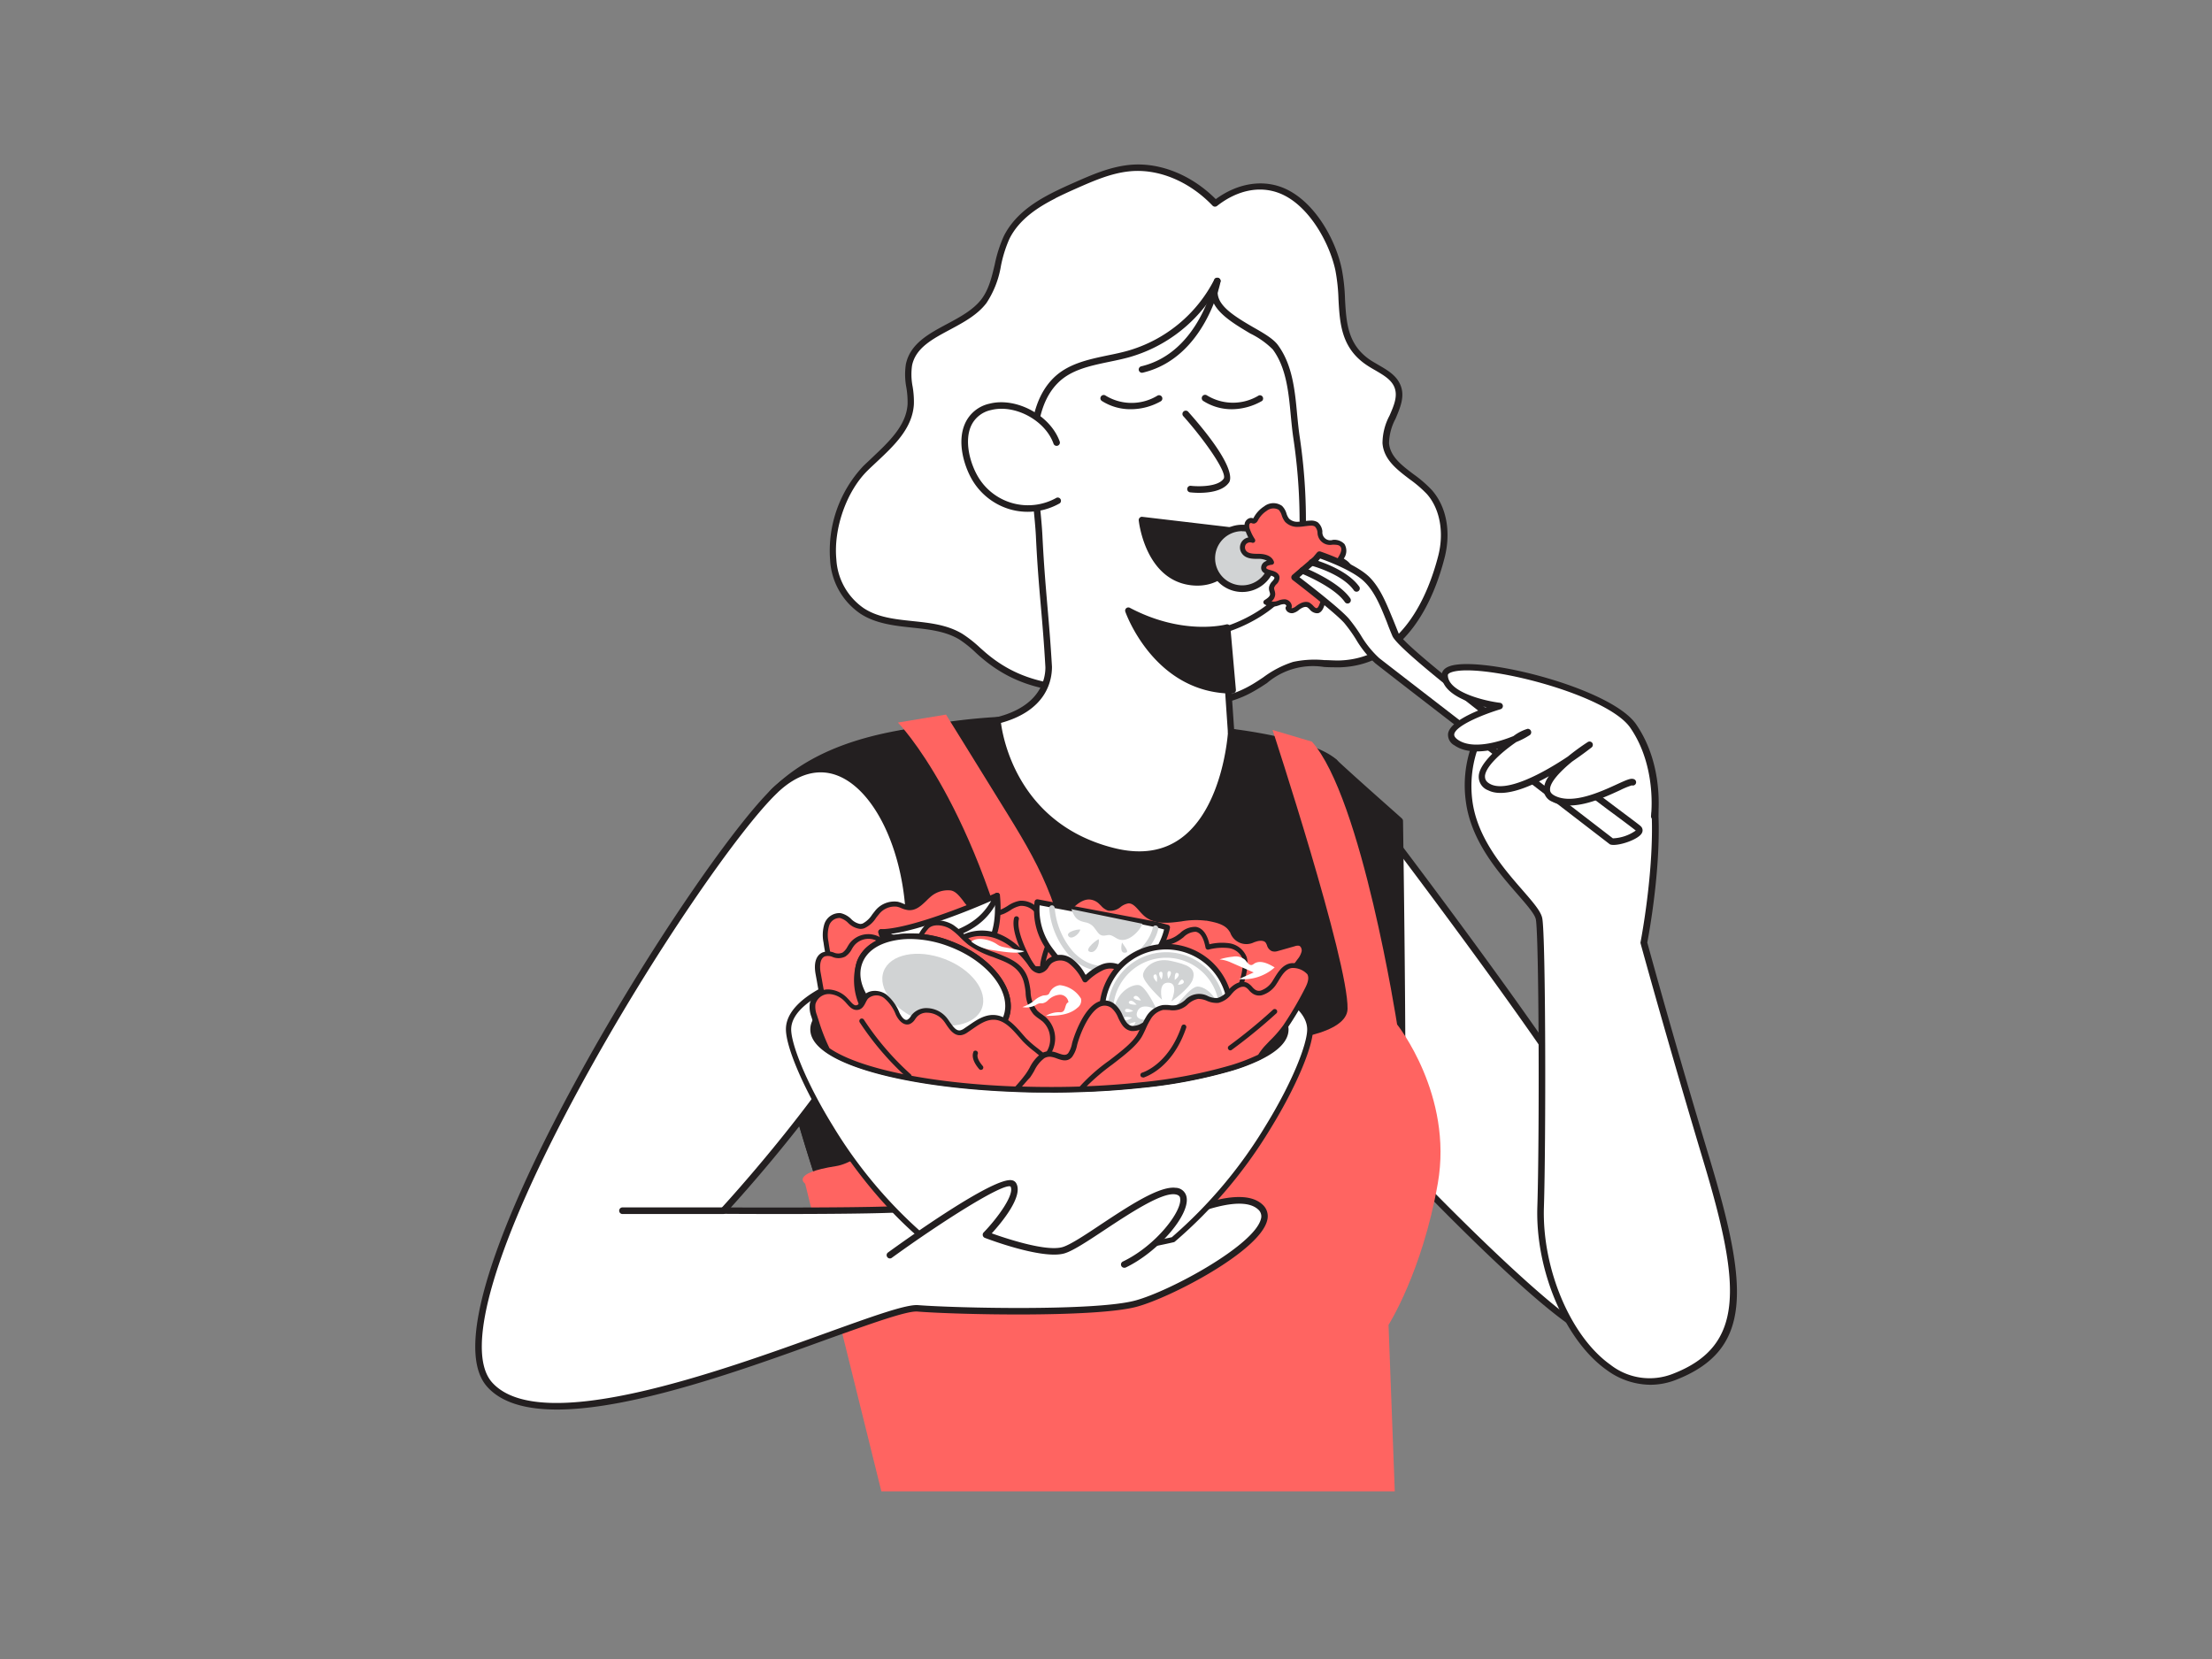 <svg xmlns="http://www.w3.org/2000/svg" viewBox="0 0 400 300"><rect x="0" y="0" width="400" height="300" fill="#808080" stroke="none"/><g id="_429_eating_salad_flatline" data-name="#429_eating_salad_flatline"><path d="M241.27,137.84s40.06,51.81,48.78,68.33,5,31.44,0,35.19-45.92-40.88-45.92-40.88S234.07,147.23,241.27,137.84Z" fill="#fff"/><path d="M289.3,242.23c-2,0-7.4-2.65-24.49-19.48-10.75-10.58-21-21.76-21.11-21.87a.54.54,0,0,1-.15-.29c-.41-2.19-10-53.62-2.75-63.11a.6.6,0,0,1,.47-.23h0a.58.58,0,0,1,.47.23c.4.52,40.19,52,48.84,68.41,5,9.47,5.59,17.57,5.2,22.71-.44,6-2.5,11.08-5.37,13.24A1.68,1.68,0,0,1,289.3,242.23Zm-44.61-42c16.84,18.36,41.88,43,45,40.69,4.62-3.48,8.52-18-.17-34.45-8.07-15.28-43.55-61.51-48.22-67.58C235.39,149.25,244.09,197,244.69,200.2Z" fill="#231f20"/><path d="M271.18,127.71a21,21,0,0,0-5.52,17.16c1.39,10.62,12,18.1,12.65,21.3s.66,40.26.28,52.1c-.51,16,10.7,35.95,24.22,30.69s12.67-16.33,5.91-38.85-11.45-39.67-11.45-39.67,5.17-26.22-.8-35S271.18,127.71,271.18,127.71Z" fill="#fff"/><path d="M298.39,250.41a13.48,13.48,0,0,1-7.85-2.67c-7.52-5.32-12.91-18-12.54-29.48.4-12.59.3-49-.27-52-.18-.95-1.62-2.6-3.28-4.51-3.57-4.09-8.45-9.69-9.38-16.83a21.36,21.36,0,0,1,5.7-17.66.58.58,0,0,1,.37-.17c.8,0,19.73-1,25.82,8,5.88,8.69,1.36,33.06.92,35.35.45,1.65,5,18.29,11.41,39.52,6.9,23,7.63,34.17-6.27,39.58A12.68,12.68,0,0,1,298.39,250.41ZM271.44,128.29a20.6,20.6,0,0,0-5.19,16.5c.88,6.78,5.63,12.23,9.09,16.2,1.92,2.21,3.31,3.81,3.55,5.06.64,3.34.67,40.53.3,52.24-.36,11.13,4.82,23.37,12,28.48a11.5,11.5,0,0,0,11.37,1.64c13-5.06,12.24-15.86,5.56-38.13s-11.41-39.51-11.45-39.68a.5.5,0,0,1,0-.27c.05-.26,5.05-26.08-.71-34.6C290.6,127.79,273.59,128.2,271.44,128.29Z" fill="#231f20"/><path d="M190.6,35.33c-3.57,1.82-6.87,4.09-8.6,7.61-1.81,3.67-1.62,8.24-4.1,11.5C174.21,59.29,165.57,60,164.34,66c-.48,2.33.46,4.72.32,7.1-.29,4.84-4.72,8.19-8.18,11.59-6.2,6.07-9.16,20.21-.63,25.81,5.18,3.41,12.51,1.46,17.84,4.64a30.8,30.8,0,0,1,4.14,3.35c7.51,6.42,15.06,6.18,24.27,6.64,8.92.45,15.9,4.4,24.75-.89,2.35-1.4,4.5-3.25,7.14-3.95s5.54-.14,8.32-.23c10.58-.35,16-10.15,18.34-19.37,1-4,.57-8.65-2.2-11.73s-7.55-4.78-7.86-8.82c-.27-3.55,3.41-6.9,2.14-10.22-.84-2.16-3.34-3-5.26-4.33-6.14-4.12-4.1-10.65-5.41-16.77-1.12-5.23-4.79-11.67-9.73-14-4.32-2.08-9-.77-12.59,2-4-4.13-9.64-7-15.59-6.38-3.41.36-6.6,1.77-9.74,3.15C193.15,34.11,191.86,34.69,190.6,35.33Z" fill="#fff"/><path d="M217.07,127.53a45.05,45.05,0,0,1-7.79-.9,59.8,59.8,0,0,0-7.21-.94l-2.33-.1c-8.2-.36-15.27-.68-22.29-6.68-.35-.29-.68-.59-1-.89a20.52,20.52,0,0,0-3-2.4c-2.5-1.49-5.43-1.8-8.53-2.13s-6.57-.7-9.34-2.52a12.57,12.57,0,0,1-5.47-9.69,22.38,22.38,0,0,1,6-17c.52-.51,1.07-1,1.62-1.54,3-2.84,6.16-5.77,6.39-9.66a16,16,0,0,0-.22-3,12.38,12.38,0,0,1-.09-4.21c.76-3.71,4.16-5.53,7.44-7.28,2.33-1.25,4.74-2.54,6.23-4.49,1.34-1.77,1.86-4,2.4-6.27a24.13,24.13,0,0,1,1.64-5.13c2-4,5.76-6.3,8.86-7.88h0c1.29-.65,2.61-1.25,3.84-1.79,3.14-1.39,6.38-2.82,9.92-3.2,5.43-.58,11.26,1.73,15.71,6.18,4.09-3,8.84-3.68,12.79-1.78,5.32,2.56,8.94,9.29,10,14.45a33.86,33.86,0,0,1,.58,5.43c.24,4.23.46,8.22,4.58,11,.47.31,1,.6,1.48.89,1.62.94,3.3,1.9,4,3.72.79,2-.08,4-.92,6a9.8,9.8,0,0,0-1.18,4.4c.19,2.41,2.26,4,4.44,5.64a22.78,22.78,0,0,1,3.27,2.82c2.67,3,3.54,7.56,2.34,12.27-1.85,7.23-6.75,19.42-18.9,19.82-1,0-2,0-2.9-.06a12.8,12.8,0,0,0-10.31,2.9c-.65.43-1.3.86-2,1.26A19,19,0,0,1,217.07,127.53Zm-26.2-91.67c-2.94,1.49-6.53,3.68-8.34,7.34A23,23,0,0,0,181,48.09a17.22,17.22,0,0,1-2.62,6.71c-1.64,2.16-4.17,3.51-6.61,4.82-3.18,1.7-6.19,3.3-6.84,6.47a11.41,11.41,0,0,0,.1,3.81,16.2,16.2,0,0,1,.23,3.2c-.26,4.36-3.56,7.46-6.76,10.46-.54.51-1.08,1-1.6,1.52-3.82,3.74-6.2,10.51-5.66,16.08a11.52,11.52,0,0,0,4.94,8.81c2.53,1.67,5.59,2,8.82,2.34s6.29.67,9,2.29a22.31,22.31,0,0,1,3.22,2.53l1,.88c6.71,5.74,13.6,6,21.57,6.39l2.33.11a61,61,0,0,1,7.36.95c5.87,1,10.94,1.9,17.07-1.76.65-.39,1.28-.81,1.91-1.23a18.33,18.33,0,0,1,5.38-2.78,18.56,18.56,0,0,1,5.65-.32c.92,0,1.88.09,2.8.06,11.37-.37,16-12,17.79-18.92,1.09-4.26.29-8.55-2.07-11.19a21.77,21.77,0,0,0-3.1-2.66c-2.3-1.75-4.68-3.55-4.91-6.5a10.7,10.7,0,0,1,1.27-5c.78-1.79,1.52-3.49.9-5.09-.55-1.42-2-2.24-3.48-3.11-.53-.3-1.06-.61-1.55-.94-4.61-3.09-4.86-7.56-5.1-11.89a33.3,33.3,0,0,0-.56-5.25c-1.08-5-4.66-11.35-9.41-13.63-3.72-1.8-8.08-1.08-12,2a.61.61,0,0,1-.8-.06c-4.24-4.44-9.88-6.76-15.09-6.2-3.35.35-6.51,1.75-9.57,3.1-1.22.54-2.52,1.13-3.78,1.77Z" fill="#231f20"/><path d="M239.39,194.39c-.37-11,6-53.17,1.88-56.55-1.72-1.43-9.56-2.86-18.62-5.42l-1.28-18.49s13.52-3.65,14.11-14.62a103.6,103.6,0,0,0-1-20.15c-.82-5.34-.48-11.83-3.84-16.4-2.29-3.12-13.54-5.88-10.5-11.94A26,26,0,0,1,204.06,64c-4.57,1.27-9.83,1.45-13.18,4.81-6.43,6.44-3.36,20-3,28,.48,9.86,1.15,13.9,1.73,23.75,0,.9.18,7.28-9.29,9.68-7.21,1.82-27.68.52-40.07,12.53s9,73.86,9,73.86l83.2-1.2S239.77,205.43,239.39,194.39Z" fill="#fff"/><path d="M149.29,217.27a.6.6,0,0,1-.57-.4c-.87-2.54-21.37-62.34-8.85-74.47,9.55-9.27,23.79-10.73,33.21-11.7a57.41,57.41,0,0,0,7.13-1c8-2,8.85-7,8.83-9.06-.26-4.58-.55-7.9-.83-11.12-.33-3.78-.64-7.35-.89-12.64-.08-1.54-.26-3.31-.44-5.18-.8-8-1.8-17.91,3.58-23.3,2.61-2.62,6.3-3.39,9.87-4.14,1.19-.24,2.42-.5,3.57-.82a25.44,25.44,0,0,0,15.69-12.9h0a.6.6,0,0,1,.8-.26.58.58,0,0,1,.26.79h0c-1.68,3.34,1.43,5.48,6,8.12,2,1.13,3.62,2.1,4.44,3.21,2.63,3.58,3.07,8.17,3.48,12.61.14,1.42.27,2.76.46,4a103,103,0,0,1,1,20.27c-.54,10.08-11.64,14.23-14.07,15l1.21,17.6c3,.85,5.89,1.57,8.44,2.21,5.1,1.28,8.78,2.2,10,3.22,2.64,2.19,1.55,16.42-.27,36.28-.79,8.62-1.53,16.75-1.4,20.7h0c.38,11.12-6.72,21-7,21.45a.57.57,0,0,1-.47.25l-83.2,1.2Zm69.8-163.51a26.69,26.69,0,0,1-14.87,10.83c-1.19.33-2.44.59-3.65.84-3.55.74-6.91,1.45-9.27,3.82-5,5-4,14.61-3.24,22.34.19,1.89.36,3.67.44,5.24.26,5.27.57,8.83.89,12.6.28,3.22.57,6.56.84,11.14,0,2.4-.88,8.06-9.73,10.29a59.22,59.22,0,0,1-7.3,1c-9.26,1-23.25,2.39-32.51,11.37-11.46,11.11,7.21,67.47,9,72.83l82.46-1.19c1.07-1.58,7-10.7,6.63-20.48h0c-.14-4,.61-12.19,1.4-20.85,1.29-14.05,3.05-33.3.69-35.26-1-.84-5-1.83-9.53-3-2.67-.67-5.69-1.43-8.87-2.33a.59.59,0,0,1-.43-.53L220.78,114a.58.58,0,0,1,.44-.61c.13,0,13.1-3.67,13.67-14.08a102.07,102.07,0,0,0-1-20c-.2-1.33-.33-2.68-.47-4.12-.4-4.28-.82-8.7-3.26-12a15.08,15.08,0,0,0-4.07-2.88C223.16,58.55,219.72,56.56,219.09,53.76Zm13.39,161.72h0Z" fill="#231f20"/><path d="M253.11,215.18c1-1.88,0-66.77,0-66.77s-7.81-6.83-11.84-10.57-18.62-5.42-18.62-5.42S221.16,158.87,201.4,154s-21.05-23.7-21.05-23.7-27.37,1-40.07,12.53,9,73.86,9,73.86Z" fill="#231f20"/><path d="M149.29,217.27a.58.58,0,0,1-.56-.4c-.9-2.56-21.69-62.82-8.85-74.49,6.66-6,17.32-9.17,25.08-10.73a108.43,108.43,0,0,1,15.37-2,.62.62,0,0,1,.62.55c0,.19,1.5,18.45,20.59,23.17,4.77,1.18,8.84.56,12.09-1.84,7.58-5.59,8.42-19,8.43-19.18a.54.54,0,0,1,.21-.42.56.56,0,0,1,.45-.14c.6.07,14.83,1.75,18.95,5.58S253.43,147.9,253.5,148a.61.61,0,0,1,.21.43c.16,10.86.93,65.14-.07,67a.58.58,0,0,1-.52.32l-103.83,1.5Zm30.54-86.36c-3.92.22-27.74,2-39.15,12.35-11.74,10.67,7.2,67.44,9,72.82l102.93-1.49c.58-4.33.26-41.15-.11-65.91-1.25-1.09-8-7-11.66-10.4-3.39-3.14-14.89-4.82-17.68-5.19-.26,2.83-1.72,14.16-8.85,19.43-3.55,2.62-8,3.31-13.08,2C183.28,150.12,180.26,134.16,179.83,130.91Zm73.28,84.27h0Zm0,0h0Z" fill="#231f20"/><path d="M162.37,130.66s14.5,14.69,22.57,52.36c0,0-25.26,26.53-33.71,27.84s-5.63,3.19-5.63,3.19l13.78,55.64h92.84l-1.13-30.11S257.19,230,260,214s-7.36-28.75-7.36-28.75-6.36-41-15.41-51.14L230.12,132s13.75,41.89,13.56,50.45-40,7.9-48.83-.12c-2.7-17.87-6-24.35-12.57-35s-11.21-18.11-11.21-18.11Z" fill="#ff6461"/><path d="M140.28,142.82C126.2,156,75.87,236.29,88.54,250.37S158.93,236,166,236.58s32.14,1.12,39.44-.85,27.31-12.93,22.5-17.46-21.66,5.07-23.08,5.64-34.58-5.92-40.38-5.35-33.61.38-33.61.38,34.8-37.46,33.45-54.8C162.91,146.46,151.87,132,140.28,142.82Z" fill="#fff"/><path d="M100.72,254.89c-5.51,0-10-1.18-12.62-4.12-7.6-8.45,6.61-38,15.76-54.8,13.15-24.22,29.24-47.25,36-53.58,4.92-4.6,9.24-4.29,12-3.22,6.71,2.61,12.06,12.86,13,24.92,1.25,16-27.09,48.09-32.7,54.26,5.62,0,27.24.1,32.21-.38,3.44-.34,15.58,1.63,26.29,3.37,6.49,1,13.19,2.15,14,2l1.18-.59c7.72-3.92,18.45-8.69,22.48-4.91a2.82,2.82,0,0,1,.82,2.87c-1.41,5.61-17.46,13.94-23.58,15.59-7.43,2-32.64,1.43-39.64.87-1.93-.17-8.58,2.25-16.3,5C134.76,247.57,114.48,254.89,100.72,254.89Zm39.56-112.07.41.44C134,149.52,118,172.42,104.9,196.53,89.58,224.72,83.78,244.2,89,250c8.73,9.7,41-1.94,60.23-8.89,8.5-3.06,14.65-5.29,16.81-5.1,6.73.53,32,1.11,39.23-.83,6.38-1.72,21.54-10,22.74-14.74a1.62,1.62,0,0,0-.48-1.71c-2.58-2.42-9.69-.71-21.13,5.1-.7.35-1.12.56-1.33.65-.65.26-3.69-.18-14.56-2-10.12-1.64-22.71-3.68-26-3.36-5.77.56-32.54.39-33.67.38a.58.58,0,0,1-.54-.36.59.59,0,0,1,.11-.64c.34-.37,34.61-37.46,33.29-54.35-.91-11.62-5.94-21.45-12.25-23.9-3.5-1.36-7.22-.33-10.76,3Z" fill="#231f20"/><path d="M191.07,80.06c-1.58-4.44-7.39-7.64-12-6.45-6,1.53-5.23,8.38-2.9,12.61a11.08,11.08,0,0,0,15.2,4.29" fill="#fff"/><path d="M185.86,92.55a11.62,11.62,0,0,1-3.15-.43,11.75,11.75,0,0,1-7.06-5.61c-1.41-2.55-2.56-6.66-1.17-9.86A6.31,6.31,0,0,1,178.92,73c4.84-1.24,11,2.08,12.71,6.84a.59.59,0,0,1-.36.75.59.59,0,0,1-.76-.36c-1.5-4.23-7-7.18-11.3-6.08a5.11,5.11,0,0,0-3.64,2.94c-1.14,2.63-.26,6.32,1.12,8.82A10.5,10.5,0,0,0,191.08,90a.59.59,0,0,1,.58,1A11.71,11.71,0,0,1,185.86,92.55Z" fill="#231f20"/><path d="M216.85,89.12a14.77,14.77,0,0,1-1.64-.09.59.59,0,1,1,.14-1.18c1.29.15,4.89.22,5.92-1.28.72-1-3.16-6.66-7.24-11.26a.6.6,0,1,1,.89-.79c8.41,9.48,7.73,12.14,7.33,12.72C221.15,88.83,218.58,89.12,216.85,89.12Z" fill="#231f20"/><path d="M221.89,113.52s-7.81,2.21-17.84-3.08c0,0,4.91,14.37,18.88,14.39Z" fill="#231f20"/><path d="M222.93,125.42h0c-14.22,0-19.38-14.64-19.43-14.79a.58.58,0,0,1,.83-.71c9.69,5.1,17.33,3,17.41,3a.57.57,0,0,1,.49.08.6.6,0,0,1,.26.44l1,11.3a.61.61,0,0,1-.16.46A.59.59,0,0,1,222.93,125.42Zm-17.72-13.73c1.64,3.49,6.74,12.17,17.06,12.53l-.91-10C219.33,114.64,213.08,115.38,205.21,111.69Z" fill="#231f20"/><path d="M225.6,96.3,206.51,94s1,10.32,9,11.21S225.6,96.3,225.6,96.3Z" fill="#231f20"/><path d="M216.53,105.9a10,10,0,0,1-1.08-.06c-8.41-.94-9.52-11.63-9.53-11.74a.58.58,0,0,1,.18-.48.54.54,0,0,1,.48-.16l19.09,2.25a.58.58,0,0,1,.41.24.57.57,0,0,1,.1.47C226.16,96.52,224.1,105.9,216.53,105.9Zm-9.32-11.18c.41,2.31,2.14,9.25,8.37,9.94s8.69-5.75,9.28-7.85Z" fill="#231f20"/><circle cx="224.63" cy="100.97" r="5.49" fill="#d1d3d4"/><path d="M224.63,107.05a6.08,6.08,0,1,1,6.09-6.08A6.09,6.09,0,0,1,224.63,107.05Zm0-11a4.9,4.9,0,1,0,4.9,4.9A4.9,4.9,0,0,0,224.63,96.07Z" fill="#231f20"/><path d="M236.6,109.42a2,2,0,0,0-2,.5,2.23,2.23,0,0,1-.91.51.69.69,0,0,1-.82-.48c.41-.37-.07-1.09-.61-1.15a5.25,5.25,0,0,0-1.59.37,2.51,2.51,0,0,1-1.8-.27c.55-.35,1.16-.8,1.17-1.45,0-.41-.26-.8-.2-1.21.1-.71,1.1-1.14,1-1.85-.18-1-2.26-.62-2.39-1.65a.85.85,0,0,1,.47-.8,2.53,2.53,0,0,1,.94-.26c-.33-.87-1.47-1.07-2.41-1.07s-2,0-2.58-.79a1.39,1.39,0,0,1,1.64-2.1,8.76,8.76,0,0,1-.91-1.84,1.9,1.9,0,0,1-.12-1.15.77.77,0,0,1,.89-.58.78.78,0,0,0,.36.1c.16,0,.26-.19.34-.33A5.15,5.15,0,0,1,228.84,92a2.29,2.29,0,0,1,2.68-.12c.65.57.66,1.6,1.22,2.25a2.57,2.57,0,0,0,2,.74c.75,0,1.49-.2,2.23-.22a1.79,1.79,0,0,1,1,.23c.84.57.49,2,1.21,2.73.9.89,2.77,0,3.54,1,.52.69.06,1.67-.41,2.41.49.46,1.17.72,1.53,1.28a1.83,1.83,0,0,1,0,1.8,3,3,0,0,1-1.36,1.26,7.62,7.62,0,0,0-3.14,3.1c-.31.53-.45,1.68-1.11,1.9S237.16,109.71,236.6,109.42Z" fill="#ff6461"/><path d="M238.05,110.89a1.83,1.83,0,0,1-1.22-.69,2.29,2.29,0,0,0-.43-.38h0c-.47-.23-1.13.18-1.48.45a2.62,2.62,0,0,1-1.11.6,1.25,1.25,0,0,1-.94-.22,1,1,0,0,1-.4-.64.46.46,0,0,1,.15-.4.29.29,0,0,0-.06-.16.47.47,0,0,0-.31-.2,2.12,2.12,0,0,0-.87.18q-.28.1-.57.18a3,3,0,0,1-2.13-.33.43.43,0,0,1-.22-.37.46.46,0,0,1,.21-.39c.47-.3,1-.66,1-1.07a1.58,1.58,0,0,0-.09-.43,1.87,1.87,0,0,1-.1-.84,2.07,2.07,0,0,1,.61-1.08c.24-.29.39-.47.36-.63s-.37-.33-.89-.47-1.4-.39-1.5-1.2a1.29,1.29,0,0,1,.69-1.25,1.58,1.58,0,0,1,.35-.16,3.27,3.27,0,0,0-1.6-.33c-1,0-2.25,0-2.94-1a1.84,1.84,0,0,1,1.18-2.87,8.24,8.24,0,0,1-.51-1.18,2.29,2.29,0,0,1-.13-1.43,1.36,1.36,0,0,1,.64-.79,1,1,0,0,1,.81-.08l.14,0a.49.49,0,0,1,0-.07,5.49,5.49,0,0,1,1.92-2.08,2.7,2.7,0,0,1,3.22-.08,3.18,3.18,0,0,1,.8,1.36,2.89,2.89,0,0,0,.46.93,2.12,2.12,0,0,0,1.68.58c.36,0,.71-.06,1.07-.1a8.93,8.93,0,0,1,1.16-.11,2.22,2.22,0,0,1,1.28.3,2.43,2.43,0,0,1,.85,1.68A1.43,1.43,0,0,0,241,97.63a2.51,2.51,0,0,1,2.12.75A2.36,2.36,0,0,1,243,101l.29.21a3.36,3.36,0,0,1,1,.93,2.33,2.33,0,0,1,0,2.25,3.45,3.45,0,0,1-1.56,1.45,7.16,7.16,0,0,0-2.95,2.93,3.35,3.35,0,0,0-.24.56c-.2.59-.46,1.32-1.12,1.54A1.43,1.43,0,0,1,238.05,110.89ZM236.8,109a2.7,2.7,0,0,1,.67.54c.35.37.49.47.69.41s.42-.59.56-1a5.37,5.37,0,0,1,.31-.72,7.93,7.93,0,0,1,3.32-3.26,2.67,2.67,0,0,0,1.16-1.07,1.37,1.37,0,0,0,0-1.36,2.7,2.7,0,0,0-.77-.67,4.8,4.8,0,0,1-.68-.53.43.43,0,0,1-.07-.56c.56-.89.7-1.53.42-1.9s-.71-.37-1.44-.39a2.25,2.25,0,0,1-2.72-2.16,1.75,1.75,0,0,0-.48-1.12,1.29,1.29,0,0,0-.76-.15c-.36,0-.71.06-1.07.1a8.93,8.93,0,0,1-1.16.11,3.06,3.06,0,0,1-2.38-.89,3.67,3.67,0,0,1-.62-1.19,2.62,2.62,0,0,0-.55-1,1.91,1.91,0,0,0-2.15.17,4.67,4.67,0,0,0-1.61,1.75,1,1,0,0,1-.67.57,1.07,1.07,0,0,1-.49-.09.21.21,0,0,0-.19,0,.45.45,0,0,0-.2.25,1.55,1.55,0,0,0,.11.89,8.09,8.09,0,0,0,.87,1.74.47.47,0,0,1,0,.53.45.45,0,0,1-.51.13,1,1,0,0,0-1.09.3,1,1,0,0,0,0,1.12c.39.55,1.23.6,2.22.6,1.9,0,2.58.75,2.82,1.36a.45.45,0,0,1,0,.39.45.45,0,0,1-.33.22,2.23,2.23,0,0,0-.78.2.45.45,0,0,0-.25.36c0,.2.36.31.86.45s1.39.39,1.53,1.17a1.63,1.63,0,0,1-.57,1.37,1.56,1.56,0,0,0-.4.63,1.31,1.31,0,0,0,.08.47,2.28,2.28,0,0,1,.12.67,1.74,1.74,0,0,1-.67,1.31,2,2,0,0,0,.76,0,3,3,0,0,0,.48-.15,3,3,0,0,1,1.25-.22,1.37,1.37,0,0,1,1.12.92,1,1,0,0,1,0,.67.3.3,0,0,0,.2,0,1.81,1.81,0,0,0,.66-.38c1.22-.93,2-.82,2.49-.58Z" fill="#231f20"/><path d="M291.4,152.16s-40.26-31-42.37-32.71-3.66-5.07-5.49-7.18-9.43-7.87-9.43-7.87l.84-.72,2.91-2.49.75-.89s6.29,2.11,8.68,4.55,3.5,6.2,5.12,9.94,42.94,34.15,43.92,35.07S292.72,152.51,291.4,152.16Z" fill="#fff"/><path d="M291.79,152.79a2.12,2.12,0,0,1-.54-.06.53.53,0,0,1-.21-.11c-.4-.31-40.29-31-42.38-32.71a18.66,18.66,0,0,1-3.5-4.37,27.2,27.2,0,0,0-2.07-2.88c-1.77-2-9.27-7.73-9.34-7.78a.64.64,0,0,1-.24-.46.61.61,0,0,1,.21-.47l3.75-3.21.69-.82a.58.58,0,0,1,.64-.18c.26.09,6.45,2.18,8.92,4.7,1.94,2,3,4.73,4.21,7.64.33.81.66,1.65,1,2.48,1.22,2.82,28.38,23.24,38.61,30.93,3.43,2.58,5,3.73,5.17,3.93a1,1,0,0,1,.19,1.23C296.34,151.71,293.37,152.79,291.79,152.79Zm-.13-1.19a7.75,7.75,0,0,0,4.14-1.41c-.53-.43-2.51-1.92-5-3.75-18.61-14-37.79-28.68-39-31.41-.36-.84-.7-1.68-1-2.51-1.12-2.8-2.18-5.44-4-7.25-1.94-2-6.69-3.78-8.07-4.27l-.49.57-3.26,2.81c1.83,1.4,7.37,5.69,8.94,7.5a29.78,29.78,0,0,1,2.16,3A18,18,0,0,0,249.4,119C251.43,120.61,289.35,149.83,291.66,151.6Z" fill="#231f20"/><path d="M243.68,109.13a.59.59,0,0,1-.49-.26c-1.91-2.77-7.79-5.14-7.85-5.16a.6.6,0,0,1-.33-.77.59.59,0,0,1,.77-.33c.26.1,6.27,2.52,8.39,5.59a.6.6,0,0,1-.15.83A.61.61,0,0,1,243.68,109.13Z" fill="#231f20"/><path d="M245.3,107a.58.58,0,0,1-.48-.25c-2.11-3-7.67-4.46-7.73-4.47a.59.59,0,0,1-.42-.73.58.58,0,0,1,.72-.42c.25.06,6,1.63,8.39,4.93a.59.59,0,0,1-.48.94Z" fill="#231f20"/><path d="M236.93,186.15c0,2.84-2.77,9.85-7.56,17.62a83.42,83.42,0,0,1-17.24,20.41,102.4,102.4,0,0,1-44.71,0,83.64,83.64,0,0,1-17.24-20.41c-4.78-7.77-7.56-14.78-7.56-17.62,0-7.87,21.11-14.25,47.16-14.25S236.93,178.28,236.93,186.15Z" fill="#fff"/><path d="M189.78,227.15a97.91,97.91,0,0,1-22.48-2.48.54.54,0,0,1-.2-.1C159.18,218,153.3,209.8,149.75,204c-4.49-7.31-7.63-14.66-7.63-17.89,0-8.27,20.94-14.75,47.66-14.75s47.65,6.48,47.65,14.75c0,3.23-3.14,10.59-7.63,17.89a84.33,84.33,0,0,1-17.35,20.53.54.54,0,0,1-.2.1A97.89,97.89,0,0,1,189.78,227.15Zm-22.13-3.42a102.35,102.35,0,0,0,44.25,0,83.68,83.68,0,0,0,17-20.22c4.91-8,7.48-14.77,7.48-17.36,0-7.46-21.37-13.75-46.65-13.75s-46.66,6.29-46.66,13.75c0,2.58,2.57,9.38,7.49,17.36A83.23,83.23,0,0,0,167.65,223.73Zm44.48.45h0Z" fill="#231f20"/><path d="M156.16,167.43c1-.33,1.67-1.49,2.4-2.35a4,4,0,0,1,3.74-1.56,14.73,14.73,0,0,0,2,.62c1.62.13,2.69-1.56,4-2.54a5.19,5.19,0,0,1,3.61-1c2,.18,2.8,3,4.61,4a5.67,5.67,0,0,0,4.92.27c1-.46,1.93-1.3,3.06-1.44a3.57,3.57,0,0,1,2.91,1.22,10.16,10.16,0,0,1,1.71,2.78c2,4.19,6.16,12.16,1.62,16.34a6.58,6.58,0,0,1-2.93,1.32,36.42,36.42,0,0,1-12.78.84c-1.89-.21-4.23-1.26-6.09-1.15-.71.05-1.4.62-2.17.7a7.6,7.6,0,0,1-3-.46,52.33,52.33,0,0,1-6.28-2.39,15.54,15.54,0,0,1-3.53-2.06c-2.94-2.41-4.1-6.37-4.62-10.14a6.4,6.4,0,0,1,.14-3.14,2.42,2.42,0,0,1,2.42-1.67c1.37.2,2.2,1.9,3.59,2A1.74,1.74,0,0,0,156.16,167.43Z" fill="#ff6461"/><path d="M179.06,186.54a37.73,37.73,0,0,1-4.11-.22,18.61,18.61,0,0,1-2.57-.56,11.72,11.72,0,0,0-3.44-.59,3.32,3.32,0,0,0-.93.3,3.85,3.85,0,0,1-1.23.39,8,8,0,0,1-3.12-.47,52.72,52.72,0,0,1-6.34-2.42,15.82,15.82,0,0,1-3.62-2.11c-2.55-2.09-4.11-5.5-4.78-10.43a6.87,6.87,0,0,1,.16-3.36,2.88,2.88,0,0,1,2.91-1.95,3.94,3.94,0,0,1,1.94,1.08,3,3,0,0,0,1.6.88A1.39,1.39,0,0,0,156,167a4.6,4.6,0,0,0,1.7-1.59c.16-.22.33-.43.49-.63a4.43,4.43,0,0,1,4.19-1.71,6.35,6.35,0,0,1,.9.31,3.75,3.75,0,0,0,1,.3c.94.06,1.75-.68,2.58-1.48a14.25,14.25,0,0,1,1.09-1,5.74,5.74,0,0,1,3.92-1.12c1.31.13,2.14,1.19,3,2.22a6.54,6.54,0,0,0,1.83,1.81,5.27,5.27,0,0,0,4.52.26,10.17,10.17,0,0,0,1-.56,5.62,5.62,0,0,1,2.19-.92,4,4,0,0,1,3.29,1.35,11.06,11.06,0,0,1,1.79,2.89l.26.55c2.19,4.52,5.85,12.09,1.25,16.32a7,7,0,0,1-3.12,1.43A37,37,0,0,1,179.06,186.54Zm-9.87-2.27a14.2,14.2,0,0,1,3.42.62,16,16,0,0,0,2.44.54,35.91,35.91,0,0,0,12.62-.83,6.28,6.28,0,0,0,2.74-1.22c4.1-3.78.63-11-1.45-15.27l-.27-.55a10.17,10.17,0,0,0-1.63-2.66,3.13,3.13,0,0,0-2.53-1.09,4.83,4.83,0,0,0-1.83.8,10.81,10.81,0,0,1-1.11.61,6.11,6.11,0,0,1-5.31-.28,7.22,7.22,0,0,1-2.11-2.05c-.73-.92-1.41-1.79-2.34-1.88a4.79,4.79,0,0,0-3.29.94,11.68,11.68,0,0,0-1,.91c-.94.9-1.9,1.83-3.28,1.72a4.41,4.41,0,0,1-1.28-.36,4.37,4.37,0,0,0-.77-.26,3.58,3.58,0,0,0-3.3,1.41c-.16.18-.32.39-.48.59a4.92,4.92,0,0,1-2.12,1.89h0a1.88,1.88,0,0,1-.81.12,3.67,3.67,0,0,1-2.13-1.08,3.34,3.34,0,0,0-1.5-.89,2,2,0,0,0-1.94,1.39,5.87,5.87,0,0,0-.11,2.92c.63,4.69,2.09,7.92,4.45,9.86a15.17,15.17,0,0,0,3.43,2,52.75,52.75,0,0,0,6.24,2.38,7.09,7.09,0,0,0,2.76.43,3.19,3.19,0,0,0,1-.32,3.56,3.56,0,0,1,1.24-.37Zm-13-16.84h0Z" fill="#231f20"/><path d="M159.33,168.53s.21,2.93,5.77,5,10.36,1.1,13.26-2.12,1.95-9.47,1.95-9.47a14,14,0,0,1-9.32,6A35.48,35.48,0,0,1,159.33,168.53Z" fill="#fff"/><path d="M170.74,175.13a16.64,16.64,0,0,1-5.81-1.13c-5.8-2.16-6.09-5.3-6.1-5.44a.48.48,0,0,1,.17-.4.5.5,0,0,1,.42-.13,35.24,35.24,0,0,0,11.47-.56,13.58,13.58,0,0,0,9-5.77.49.49,0,0,1,.53-.25.5.5,0,0,1,.4.42c0,.27.86,6.64-2.06,9.88A10.47,10.47,0,0,1,170.74,175.13Zm-10.7-6c.41.91,1.64,2.6,5.24,3.94,5.18,1.94,9.82,1.22,12.71-2,1.86-2.06,2-5.74,1.92-7.72a15,15,0,0,1-8.83,5.09A38.25,38.25,0,0,1,160,169.12Z" fill="#231f20"/><path d="M159.33,168.53s3.94,3.09,10.7,1.19c5.58-1.56,8.39-3.64,10.28-7.78C180.31,161.94,165.82,168.44,159.33,168.53Z" fill="#fff"/><path d="M165.73,170.84a11.3,11.3,0,0,1-6.7-1.92.49.49,0,0,1-.17-.55.51.51,0,0,1,.47-.34c6.3-.09,20.63-6.48,20.77-6.55a.51.51,0,0,1,.56.11.49.49,0,0,1,.1.56c-1.93,4.25-4.8,6.43-10.6,8.06A16.33,16.33,0,0,1,165.73,170.84Zm-4.7-2a13,13,0,0,0,8.86.35c4.87-1.36,7.55-3.13,9.34-6.28C175.87,164.4,166.77,168.14,161,168.89Z" fill="#231f20"/><path d="M232.48,186.15c0,1.77-1.67,3.45-4.64,4.93l-.33.17a35.56,35.56,0,0,1-4.72,1.8,89.1,89.1,0,0,1-16.58,3.15c-3.37.36-7,.61-10.72.74-1.6.05-3.24.08-4.9.09h-.81q-3,0-6-.1c-15.84-.57-28.89-3.35-34.19-7.08-1.65-1.15-2.55-2.4-2.55-3.7a3.07,3.07,0,0,1,.4-1.48c.76-1.44,2.62-2.78,5.34-4,7.39-3.25,21.18-5.43,37-5.43a148.66,148.66,0,0,1,21.27,1.44q1.88.27,3.63.6c1.54.28,3,.59,4.38.92s2.46.63,3.58,1c5.77,1.76,9.38,4,9.79,6.47A2,2,0,0,1,232.48,186.15Z" fill="#231f20"/><path d="M189.78,197.57c-2,0-4,0-6-.1-15.78-.57-29-3.32-34.48-7.18-1.84-1.29-2.77-2.68-2.77-4.14a3.57,3.57,0,0,1,.46-1.74c.8-1.51,2.68-2.93,5.6-4.21,7.68-3.38,21.93-5.48,37.18-5.48a149.57,149.57,0,0,1,21.34,1.45c1.28.19,2.51.39,3.66.6,1.53.28,3,.59,4.4.93s2.52.64,3.61,1c4.34,1.33,9.62,3.6,10.17,6.9a2.37,2.37,0,0,1,.06.57c0,1.95-1.66,3.78-4.94,5.41l-.34.17a34.73,34.73,0,0,1-4.79,1.83,89.83,89.83,0,0,1-16.68,3.17c-3.46.37-7.08.62-10.76.74-1.53.06-3.13.09-4.92.1Zm0-21.78c-15.11,0-29.19,2.07-36.75,5.39-2.65,1.17-4.41,2.46-5.09,3.74a2.58,2.58,0,0,0-.33,1.23c0,1.08.78,2.18,2.32,3.26,5.33,3.75,18.32,6.42,33.9,7,2,.07,4,.11,5.95.11a7,7,0,0,0,.8,0c1.78,0,3.38,0,4.89-.09,3.66-.12,7.25-.37,10.68-.73a90,90,0,0,0,16.48-3.13,34,34,0,0,0,4.65-1.78l.33-.16c2.83-1.42,4.33-3,4.33-4.45a2.05,2.05,0,0,0,0-.37c-.37-2.17-3.71-4.32-9.43-6.07-1.08-.33-2.24-.65-3.55-1s-2.83-.64-4.35-.92c-1.13-.21-2.35-.41-3.61-.6A149,149,0,0,0,189.78,175.79Z" fill="#231f20"/><path d="M199,163c.49.41.88,1,1.49,1.17,1.25.34,2.25-1.26,3.53-1.32s2.12,1.42,3.12,2.32c2.82,2.52,7.29.11,11,.81,1.54.3,3.45.62,4.4,2,.64.91,1.25,2,2.34,2.24a5,5,0,0,0,2.22-.42,2,2,0,0,1,2.11.38c.34.45.38,1.2.92,1.39a1.38,1.38,0,0,0,.75,0l3.14-.86a2,2,0,0,1,1-.08,1.31,1.31,0,0,1,.81,1.48,3.74,3.74,0,0,1-.82,1.64q-1.83,2.52-3.67,5c-2.8,3.81-6.51,7.2-11.09,8.69-5.83,1.9-12.4,1.32-18.26-.09s-14-5.35-13.47-12.7C188.78,171.13,194.14,158.94,199,163Z" fill="#ff6461"/><path d="M212.05,189.08a43.92,43.92,0,0,1-10.16-1.31c-7-1.69-14.3-6-13.8-13.17.2-2.89,3.52-10.89,7.41-12.54a3.49,3.49,0,0,1,3.8.63h0a6.17,6.17,0,0,1,.46.43,2.2,2.2,0,0,0,.86.65c.49.14,1-.19,1.55-.56a3.8,3.8,0,0,1,1.84-.78c1.18-.07,2,.84,2.67,1.63a10.07,10.07,0,0,0,.77.81c1.56,1.4,3.77,1.12,6.1.82a15.1,15.1,0,0,1,4.69-.11l.14,0c1.57.3,3.52.67,4.55,2.13l.27.39c.5.75,1,1.52,1.78,1.66a3.22,3.22,0,0,0,1.52-.25l.49-.16a2.32,2.32,0,0,1,2.59.54,3,3,0,0,1,.36.68c.13.31.21.5.35.55a.94.94,0,0,0,.49,0l3.14-.86a2.35,2.35,0,0,1,1.23-.09,1.78,1.78,0,0,1,1.14,2,4.36,4.36,0,0,1-.91,1.84c-1.21,1.67-2.44,3.35-3.67,5-3.26,4.45-7.18,7.51-11.31,8.86A26.9,26.9,0,0,1,212.05,189.08Zm-15.11-26.43a2.76,2.76,0,0,0-1.09.24c-3.47,1.47-6.69,9.2-6.87,11.77-.46,6.59,6.48,10.64,13.12,12.24,7,1.68,13.06,1.71,18,.1,4-1.29,7.72-4.24,10.87-8.54q1.84-2.51,3.67-5a3.48,3.48,0,0,0,.74-1.44c.06-.39-.13-.9-.48-1a1.62,1.62,0,0,0-.77.09L231,172a1.73,1.73,0,0,1-1,0,1.62,1.62,0,0,1-.89-1.06,2.38,2.38,0,0,0-.24-.48c-.32-.42-1.05-.39-1.63-.22l-.46.15a3.09,3.09,0,0,1-4.32-1.76l-.26-.38c-.82-1.16-2.5-1.48-4-1.76l-.14,0a14.61,14.61,0,0,0-4.41.13c-2.43.31-4.94.62-6.81-1.05a11.64,11.64,0,0,1-.84-.88c-.6-.68-1.17-1.33-1.89-1.33h-.06a3.13,3.13,0,0,0-1.4.64,2.84,2.84,0,0,1-2.28.67,3,3,0,0,1-1.26-.88l-.39-.38h0A2.77,2.77,0,0,0,196.94,162.65Z" fill="#231f20"/><path d="M193.75,167.56c1.2-.8,3.19-.52,3.61.85.21.66,0,1.43.42,2a1.81,1.81,0,0,0,1.92.5,7.61,7.61,0,0,0,3.07-1.85,7.94,7.94,0,0,1,3.06-1.88,2.7,2.7,0,0,1,3.12,1.18c.35.73.33,1.77,1.07,2.09a1.51,1.51,0,0,0,.87.05,5.21,5.21,0,0,0,2-.78c1-.68,2.06-1.8,3.3-1.59s1.89,1.87,2.15,3.23a10.34,10.34,0,0,1,3.79-.28,3.55,3.55,0,0,1,2.87,2.21,4.56,4.56,0,0,1,.07,1.91c-.75,5.63-4.71,10.43-9.47,13.53-6.24,4.07-14.36,5.62-21.34,3-4.37-1.64-7.66-6-6.58-10.82.48-2.15,1.69-4.27,2.47-6.33S191.66,169,193.75,167.56Z" fill="#ff6461"/><path d="M201.56,193.45a21.3,21.3,0,0,1-7.45-1.29c-4.3-1.61-8-6-6.86-11.34a23,23,0,0,1,1.58-4.23c.33-.74.65-1.45.91-2.16.18-.46.35-1,.52-1.53.69-2.12,1.47-4.53,3.25-5.71h0a3.27,3.27,0,0,1,2.84-.34,2.21,2.21,0,0,1,1.44,1.43,3.74,3.74,0,0,1,.14.93,2,2,0,0,0,.21.94,1.43,1.43,0,0,0,1.46.33,7.38,7.38,0,0,0,2.88-1.76,8.44,8.44,0,0,1,3.24-2,3.16,3.16,0,0,1,3.63,1.42,5.22,5.22,0,0,1,.29.84c.15.56.27.91.56,1a1.18,1.18,0,0,0,.62,0,4.93,4.93,0,0,0,1.84-.71c.24-.16.48-.34.72-.52a3.87,3.87,0,0,1,2.89-1.14c1.62.28,2.2,2.11,2.43,3.14a9.8,9.8,0,0,1,3.51-.19,4,4,0,0,1,3.23,2.52,4.85,4.85,0,0,1,.08,2.1c-.7,5.25-4.22,10.29-9.66,13.84A26.48,26.48,0,0,1,201.56,193.45ZM194,167.93c-1.52,1-2.24,3.26-2.88,5.25-.19.56-.36,1.09-.54,1.57-.28.73-.61,1.48-.94,2.21a21.67,21.67,0,0,0-1.51,4c-1.07,4.82,2.35,8.83,6.29,10.31,6.43,2.4,14.46,1.26,21-3,5.23-3.4,8.6-8.22,9.26-13.2a4,4,0,0,0,0-1.73,3.14,3.14,0,0,0-2.53-1.9,9.88,9.88,0,0,0-3.62.28.45.45,0,0,1-.34-.07.44.44,0,0,1-.19-.29c-.34-1.78-.93-2.72-1.79-2.87a3.17,3.17,0,0,0-2.2,1c-.26.2-.52.39-.78.56a5.71,5.71,0,0,1-2.17.84,2,2,0,0,1-1.13-.08,2.21,2.21,0,0,1-1.07-1.63,3.88,3.88,0,0,0-.22-.68,2.29,2.29,0,0,0-2.61-.94,7.49,7.49,0,0,0-2.88,1.79,8.23,8.23,0,0,1-3.26,1.95,2.23,2.23,0,0,1-2.39-.69,2.57,2.57,0,0,1-.37-1.39,3.79,3.79,0,0,0-.1-.73,1.35,1.35,0,0,0-.89-.85,2.42,2.42,0,0,0-2.05.24Z" fill="#231f20"/><path d="M211.1,167.72c-.56,2.71-3.13,8.41-9.25,9.22s-8.85-1-12-5.25a11.75,11.75,0,0,1-2.29-8.56l19,3.54,2.49.51Z" fill="#fff"/><path d="M199.28,177.62c-4.68,0-7.18-2.06-9.82-5.64a12.12,12.12,0,0,1-2.37-8.95.5.5,0,0,1,.58-.4l21.53,4.06,2,.55a.48.48,0,0,1,.36.58c-.66,3.19-3.44,8.8-9.67,9.62A21.16,21.16,0,0,1,199.28,177.62ZM188,163.71a11.59,11.59,0,0,0,2.26,7.68c3,4.06,5.48,5.86,11.52,5.05,5.39-.71,8-5.39,8.72-8.36l-1.54-.42-2.46-.5Z" fill="#231f20"/><path d="M199.67,175.66a8.6,8.6,0,0,1-6.28-2.83,14.57,14.57,0,0,1-3.66-8.57.5.5,0,0,1,.45-.55.51.51,0,0,1,.54.45,13.9,13.9,0,0,0,3.39,8c3.74,3.87,8.2,2.71,10.89.55,3.1-2.51,3.44-4.89,3.45-4.92a.49.49,0,0,1,.55-.43.5.5,0,0,1,.44.55c0,.11-.36,2.79-3.81,5.57A9.65,9.65,0,0,1,199.67,175.66Z" fill="#d1d3d4"/><path d="M206.61,167.05a5.45,5.45,0,0,1-1,1.49c-.86.94-2.16,1.76-3.35,1.3-.58-.22-1.06-.72-1.68-.76-.39,0-.78.15-1.18.1-.72-.09-1-.79-1.44-1.3a2.6,2.6,0,0,0-1.72-1.1c-1.46-.32-1.86-.79-2.44-2.19l-.06-.18Z" fill="#d1d3d4"/><path d="M195.35,168.15c.1-.26-2.63.26-2.18,1.07S195,169.14,195.35,168.15Z" fill="#d1d3d4"/><path d="M198.7,169.87c0-.24-2.74,1.81-1.68,2.23S198.87,170.81,198.7,169.87Z" fill="#d1d3d4"/><path d="M202.9,170.44s-.52,1.86.47,1.84S203.52,171.42,202.9,170.44Z" fill="#d1d3d4"/><path d="M204,179.6c.13-1.57,0-3.38-1.24-4.36a3.65,3.65,0,0,0-3.58-.3,10.82,10.82,0,0,0-3.05,2.17,9.14,9.14,0,0,0-2.6-3.32,3.15,3.15,0,0,0-3.91.11c-.57.61-1,1.62-1.81,1.62-.6,0-1-.56-1.38-1-1.78-2.47-4.12-4.72-7.07-5.48s-6.52.37-7.79,3.13c-.9,1.94-.53,4.22,0,6.29a28.44,28.44,0,0,0,4.08,9.51,15.51,15.51,0,0,0,8.16,6.14c3.59,1,7.44.42,11.1-.4C201.47,192.21,203.56,185.78,204,179.6Z" fill="#ff6461"/><path d="M188,195.11a15.41,15.41,0,0,1-4.27-.56,16.06,16.06,0,0,1-8.43-6.33,28.38,28.38,0,0,1-4.15-9.68c-.53-2.09-.94-4.52,0-6.62,1.44-3.12,5.38-4.18,8.37-3.41,2.67.7,5.14,2.6,7.34,5.67.31.43.63.84,1,.84h0c.32,0,.57-.31.94-.82a6.51,6.51,0,0,1,.51-.64,3.64,3.64,0,0,1,4.55-.18,8.4,8.4,0,0,1,2.45,2.94,9.78,9.78,0,0,1,2.73-1.84,4.13,4.13,0,0,1,4.08.37c1.14.91,1.61,2.47,1.43,4.79-.65,8.37-3.85,13.26-9.5,14.52A33,33,0,0,1,188,195.11Zm-10.43-25.84a5.89,5.89,0,0,0-5.48,3.07c-.84,1.82-.46,4,0,6a27.62,27.62,0,0,0,4,9.34,15,15,0,0,0,7.9,5.94c3.47,1,7.26.4,10.85-.4,5.16-1.15,8.1-5.73,8.71-13.62h0c.16-2-.19-3.24-1-3.93a3.17,3.17,0,0,0-3.08-.23,10.5,10.5,0,0,0-2.91,2.08.48.48,0,0,1-.41.12.52.52,0,0,1-.36-.25,8.73,8.73,0,0,0-2.44-3.14,2.63,2.63,0,0,0-3.26,0,4.63,4.63,0,0,0-.43.54,2.27,2.27,0,0,1-1.75,1.23h0a2.39,2.39,0,0,1-1.79-1.25c-2.06-2.88-4.35-4.66-6.78-5.29A7.09,7.09,0,0,0,177.54,169.27Z" fill="#231f20"/><circle cx="210.89" cy="182.79" r="11.6" fill="#fff"/><path d="M210.89,194.89a12.1,12.1,0,1,1,12.1-12.1A12.12,12.12,0,0,1,210.89,194.89Zm0-23.2a11.1,11.1,0,1,0,11.1,11.1A11.11,11.11,0,0,0,210.89,171.69Z" fill="#231f20"/><path d="M210.89,193.39a10.6,10.6,0,1,1,10.6-10.6A10.61,10.61,0,0,1,210.89,193.39Zm0-20.2a9.6,9.6,0,1,0,9.6,9.6A9.6,9.6,0,0,0,210.89,173.19Z" fill="#d1d3d4"/><path d="M205.59,183.13c.6-2.18,3.6-.53,3.6-.53s-1.95-4.25-3.23-4.46-4,1.23-4.49,4.39c-.43,3,1.1,4.4,3.52,4.2,1.86-.15,3.88-2.42,3.88-2.42S205.08,185,205.59,183.13Zm-.37-3c.52-.29,1.1.8,1.1.8C205.06,180.81,204.7,180.4,205.22,180.1Zm-1.73,2.46c.27-.47,1.44.23,1.44.23C203.79,183.24,203.23,183,203.49,182.56Zm-.24,1.53c.11-.51,1.46-.09,1.46-.09C203.75,184.68,203.14,184.6,203.25,184.09Zm.9,1.36c-.23-.48,1.21-.67,1.21-.67C205,185.75,204.38,185.94,204.15,185.45Zm.14-4.44c.46-.36,1.24.64,1.24.64C204.27,181.73,203.83,181.37,204.29,181Z" fill="#d1d3d4"/><path d="M212.4,184s1.64,2.54,3.51,3c2.45.56,4.3-.59,4.43-3.6.14-3.19-2.41-5-3.77-5s-4.17,3.91-4.17,3.91,3.39-1.17,3.6,1.07C216.17,185.24,212.4,184,212.4,184Zm3.28-3s.8-1,1.28-.62S217,181.15,215.68,181.05Zm1.06,2.07s1.34-.51,1.52,0S217.82,183.74,216.74,183.12Zm0,1.23s1.47-.21,1.48.31S217.59,185.16,216.73,184.35Zm-.82.67s1.44.4,1.12.85S216.15,186,215.91,185Zm.43-3.11s1-.87,1.4-.44S217.62,182.18,216.34,181.91Z" fill="#d1d3d4"/><path d="M210.74,187.88c-2.09.35-1.47-2.84-1.47-2.84s-3.21,3.34-3,4.5,3.25,3.16,6.17,2.29c2.76-.82,3.52-2,2.68-4-.65-1.51-4.21-3.2-4.21-3.2S212.5,187.58,210.74,187.88Zm-2.57,1.51c-.41-.32.4-1.24.4-1.24C208.83,189.25,208.58,189.72,208.17,189.39Zm2.65.49c-.49,0-.2-1.31-.2-1.31C211.33,189.36,211.31,189.91,210.82,189.88Zm1.41-.41c-.48.12-.48-1.2-.48-1.2C212.61,188.82,212.72,189.36,212.23,189.47Zm1-1.3c-.37.38-.94-.76-.94-.76C213.23,187.38,213.56,187.78,213.19,188.17Zm-4,1.65c-.45-.25.22-1.31.22-1.31C209.86,189.55,209.67,190.06,209.23,189.82Z" fill="#d1d3d4"/><path d="M211.8,181.1s3.32-2.32,3.88-3.95c.72-2.13-1-2.73-3.9-3.38-3.05-.7-5,1.29-5.09,2.53s3.44,4.49,3.44,4.49-.87-3.3,1.29-3.08C213.24,177.89,211.8,181.1,211.8,181.1Zm-2.62-3.51s-.89-.91-.5-1.28S209.37,176.41,209.18,177.59Zm2.07-.59s-.39-1.32.11-1.39S211.92,176.11,211.25,177Zm1.18.22s-.1-1.38.41-1.29S213.27,176.59,212.43,177.22Zm.58.86s.49-1.24.9-.86S214,178.05,213,178.08Zm-2.95-.94s-.76-1.06-.32-1.35S210.41,176,210.06,177.14Z" fill="#d1d3d4"/><path d="M147.92,176.1c-.21-1.1-.28-2.86,1-3.43s2.47.76,3.71,0c.68-.4,1-1.21,1.44-1.84a3.81,3.81,0,0,1,5-.85c.62.42,1.11,1,1.76,1.41a4,4,0,0,0,3.92-.18c1.57-.93,1.82-2.47,2.94-3.6s3.36-.63,4.52.13,2.07,1.94,3.19,2.81c1.66,1.29,3.74,1.89,5.69,2.69,2.1.86,3.76,1.87,4.46,4.11.59,1.88.23,4.22,1.7,5.75a20.25,20.25,0,0,0,1.62,1.28,4.76,4.76,0,0,1,.28,6.67c-1.56,1.6-4.09,1.84-6.28,1.39s-4.22-1.48-6.38-2.08c-4-1.1-8-.26-12,0-4.2.3-8.57-.14-12-3.07a9.87,9.87,0,0,1-1.79-2.12C148.86,182.49,148.51,179.26,147.92,176.1Z" fill="#ff6461"/><path d="M184.76,193.13a10.18,10.18,0,0,1-2-.21,26.83,26.83,0,0,1-3.72-1.17c-.88-.33-1.78-.67-2.69-.92-3-.83-6.13-.51-9.17-.2-.9.09-1.8.18-2.7.25-5.41.38-9.32-.62-12.3-3.18a10.39,10.39,0,0,1-1.88-2.21c-1.6-2.45-2.1-5.27-2.57-8l-.24-1.32h0c-.37-2,.07-3.39,1.21-3.92a2.89,2.89,0,0,1,2.07,0,1.94,1.94,0,0,0,1.6,0,3,3,0,0,0,.89-1.07c.13-.22.27-.44.42-.65a4.28,4.28,0,0,1,5.62-.95,7.18,7.18,0,0,1,.84.69,5.84,5.84,0,0,0,.9.71,3.48,3.48,0,0,0,3.46-.19,5,5,0,0,0,1.72-2,8.11,8.11,0,0,1,1.13-1.56c1.35-1.35,3.83-.76,5.09.07a13.35,13.35,0,0,1,1.88,1.62,15,15,0,0,0,1.33,1.21,15.93,15.93,0,0,0,4.21,2.09q.69.25,1.38.54c2.3.94,4,2,4.72,4.38a14,14,0,0,1,.4,2.13,5.79,5.79,0,0,0,1.19,3.45,5.25,5.25,0,0,0,.88.71c.24.18.49.35.71.54a5.22,5.22,0,0,1,.31,7.33A6.46,6.46,0,0,1,184.76,193.13ZM172,189.4a16.94,16.94,0,0,1,4.57.57c.94.26,1.87.61,2.76.94a25.32,25.32,0,0,0,3.59,1.13c2.42.5,4.61,0,5.87-1.26a4.1,4.1,0,0,0,1.1-3.06,4.2,4.2,0,0,0-1.35-3c-.21-.17-.43-.33-.65-.49a6.37,6.37,0,0,1-1-.82,6.55,6.55,0,0,1-1.43-4,11.67,11.67,0,0,0-.37-2c-.63-2-2.07-3-4.2-3.83l-1.36-.53a16.49,16.49,0,0,1-4.44-2.22,17.19,17.19,0,0,1-1.41-1.27,11.07,11.07,0,0,0-1.74-1.51c-1-.68-3-1.13-4-.19a6.92,6.92,0,0,0-1,1.39,5.66,5.66,0,0,1-2,2.27,4.38,4.38,0,0,1-4.36.19,5.7,5.7,0,0,1-1-.82,8,8,0,0,0-.75-.61,3.35,3.35,0,0,0-4.4.75,5.79,5.79,0,0,0-.38.58,3.58,3.58,0,0,1-1.2,1.37,2.75,2.75,0,0,1-2.29.07,2.06,2.06,0,0,0-1.45-.09c-1,.49-.85,2.22-.71,2.94l.24,1.33c.48,2.76.94,5.37,2.44,7.66a9.14,9.14,0,0,0,1.71,2c2.79,2.39,6.49,3.34,11.66,3,.89-.06,1.78-.15,2.67-.24A47.26,47.26,0,0,1,172,189.4Z" fill="#231f20"/><path d="M171.82,170.69c7.3,2.75,11.82,8.7,10.09,13.29s-8.93,8.88-17.27,5.74-10.9-11.13-9.17-15.71S164.52,167.94,171.82,170.69Z" fill="#231f20"/><path d="M170.37,191.33a16.76,16.76,0,0,1-5.92-1.11,15.69,15.69,0,0,1-8.65-7.58,11.38,11.38,0,0,1-.84-8.82c.91-2.4,3.21-4.09,6.49-4.75A19.49,19.49,0,0,1,172,170.19h0c7.57,2.85,12.23,9.12,10.4,14a11.43,11.43,0,0,1-6.45,6.08A14.72,14.72,0,0,1,170.37,191.33Zm-5.78-21.49a14.64,14.64,0,0,0-2.93.28c-2.9.59-4.92,2-5.69,4.08a10.27,10.27,0,0,0,.79,8,15.33,15.33,0,0,0,18.79,7.09,10.32,10.32,0,0,0,5.86-5.46c1.62-4.3-2.77-9.95-9.78-12.6h0A20.26,20.26,0,0,0,164.59,169.84Z" fill="#231f20"/><ellipse cx="168.69" cy="178.99" rx="8.88" ry="14.13" transform="translate(-58.32 273.67) rotate(-69.34)" fill="#fff"/><path d="M172.79,189.18a21.34,21.34,0,0,1-7.41-1.41,19.58,19.58,0,0,1-8.66-6.13c-2-2.65-2.62-5.42-1.72-7.81s3.19-4.06,6.45-4.72A19.54,19.54,0,0,1,172,170.22h0c7.54,2.85,12.2,9.1,10.38,13.94-.9,2.38-3.19,4.06-6.46,4.72A15.9,15.9,0,0,1,172.79,189.18Zm-8.2-19.38a14.73,14.73,0,0,0-2.94.29c-2.91.59-4.94,2-5.72,4.09s-.21,4.49,1.59,6.86a20,20,0,0,0,18.2,6.86c2.92-.59,4.95-2,5.72-4.1,1.63-4.32-2.77-10-9.8-12.64h0A20.06,20.06,0,0,0,164.59,169.8Z" fill="#231f20"/><ellipse cx="168.69" cy="178.99" rx="5.96" ry="9.49" transform="translate(-58.32 273.67) rotate(-69.34)" fill="#d1d3d4"/><path d="M190.93,196.47a4,4,0,0,1-.34.56h-.81q-3,0-6-.1c-15.84-.57-28.89-3.35-34.19-7.08a33.47,33.47,0,0,1-2.15-5.18c-.11-.3-.2-.6-.29-.91a4.44,4.44,0,0,1-.29-2.21,2.93,2.93,0,0,1,2.91-2.18,4.5,4.5,0,0,1,3,1.32,5.4,5.4,0,0,1,.41.42c.49.56,1.07,1.27,1.79,1.11s1-1.16,1.43-1.79a2.68,2.68,0,0,1,3.57-.26,7.85,7.85,0,0,1,2.26,3.18c.4.81,1.12,1.78,2,1.47.48-.16.73-.67,1-1.06,1.38-1.71,4.37-1.1,5.67.67.76,1,1.51,2.54,2.77,2.33a2.29,2.29,0,0,0,.91-.42c1.58-1,3.16-2.42,5.05-2.36,2.35.08,4,2.29,5.52,4.05a39.34,39.34,0,0,0,3.36,2.85C190.45,192.45,192.05,194.26,190.93,196.47Z" fill="#ff6461"/><path d="M189.78,197.48c-2,0-4,0-6-.1-15.76-.57-28.95-3.31-34.43-7.16a.73.73,0,0,1-.14-.16,36.23,36.23,0,0,1-2.18-5.25c-.1-.3-.2-.61-.29-.91a4.9,4.9,0,0,1-.3-2.44,3.4,3.4,0,0,1,3.35-2.54h0a5,5,0,0,1,3.31,1.44l.44.46.07.08c.4.46.86,1,1.28.88s.48-.37.74-.88a4.65,4.65,0,0,1,.44-.74c.95-1.28,2.93-1.21,4.17-.35a8.15,8.15,0,0,1,2.42,3.35c.12.24.75,1.48,1.41,1.24a1.57,1.57,0,0,0,.61-.6c.08-.11.15-.22.24-.33a3.41,3.41,0,0,1,2.73-1.17,4.76,4.76,0,0,1,3.65,1.87c.14.18.27.37.4.57.71,1,1.22,1.7,1.94,1.58a2,2,0,0,0,.73-.35l.81-.55c1.37-.95,2.81-1.93,4.51-1.88,2.26.07,3.86,1.91,5.27,3.54l.57.65a19.73,19.73,0,0,0,2.09,1.82c.4.32.82.64,1.22,1,1.94,1.63,3.74,3.63,2.47,6.14a4.83,4.83,0,0,1-.37.62.45.45,0,0,1-.36.19Zm.81-.45h0ZM150,189.55c5.39,3.72,18.34,6.38,33.85,6.93,2,.07,4,.11,6,.11h.57l.18-.32h0c1-2-.49-3.58-2.24-5.05-.4-.34-.81-.66-1.21-1a18.43,18.43,0,0,1-2.2-1.93l-.58-.66c-1.35-1.56-2.75-3.17-4.62-3.23h-.11c-1.38,0-2.64.88-3.86,1.73l-.82.56a2.8,2.8,0,0,1-1.09.49c-1.32.22-2.15-1-2.82-2-.12-.19-.25-.37-.38-.54a3.89,3.89,0,0,0-2.95-1.51,2.4,2.4,0,0,0-2,.85l-.21.28a2.21,2.21,0,0,1-1,.92c-.89.32-1.84-.31-2.52-1.7a7.28,7.28,0,0,0-2.12-3,2.25,2.25,0,0,0-2.95.15,5.07,5.07,0,0,0-.36.62c-.28.56-.61,1.19-1.33,1.35-1,.21-1.65-.59-2.16-1.17l-.07-.08a4.59,4.59,0,0,0-.37-.39,4.14,4.14,0,0,0-2.71-1.21h0a2.52,2.52,0,0,0-2.46,1.82,4.08,4.08,0,0,0,.27,2c.09.3.19.59.29.89A33.7,33.7,0,0,0,150,189.55Z" fill="#231f20"/><path d="M224.39,190.36a6.32,6.32,0,0,1-1.6,2.69,89.1,89.1,0,0,1-16.58,3.15,154.7,154.7,0,0,1-15.62.83h-.81q-3,0-6-.1c.72-.79,1.41-1.59,2-2.43.81-1.07,1.48-2.88,2.72-3.62a2.42,2.42,0,0,1,1.51-.32c1.18.13,2.5,1.24,3.44.16a5,5,0,0,0,.82-2c.66-2.43,3.44-9.45,7-6.81,1.43,1.06,1.45,3.72,3.35,4,1.39.22,2.72-1.41,4.11-.64.84.47,1,1.66,1.73,2.29a2.77,2.77,0,0,0,1.51.55,6.6,6.6,0,0,0,2.79-.33c1.61-.57,3-1.78,4.67-2.08C222.31,185.23,225.2,187.39,224.39,190.36Z" fill="#ff6461"/><path d="M189.78,197.48c-2,0-4,0-6-.1a.47.47,0,0,1-.4-.28.45.45,0,0,1,.09-.47c.83-.91,1.47-1.68,2-2.4a12.27,12.27,0,0,0,.72-1.15,7,7,0,0,1,2.12-2.59,2.83,2.83,0,0,1,1.78-.37,5.41,5.41,0,0,1,1.24.33c.88.31,1.4.47,1.83,0a4.55,4.55,0,0,0,.69-1.72c0-.16,1.82-6.58,5-7.67a2.84,2.84,0,0,1,2.73.52,5.32,5.32,0,0,1,1.43,2.05c.45.94.85,1.75,1.72,1.89a3.18,3.18,0,0,0,1.55-.38,2.9,2.9,0,0,1,2.71-.21,3.26,3.26,0,0,1,1.15,1.39,3.25,3.25,0,0,0,.65.95,2.26,2.26,0,0,0,1.27.44,5.84,5.84,0,0,0,2.59-.31,12.61,12.61,0,0,0,1.86-.89,9.4,9.4,0,0,1,2.88-1.2,5.12,5.12,0,0,1,4.57,1.47,3.85,3.85,0,0,1,.86,3.72h0a6.88,6.88,0,0,1-1.7,2.88.67.67,0,0,1-.2.12,90.32,90.32,0,0,1-16.66,3.16,156.71,156.71,0,0,1-15.67.84Zm-5-1c1.68.05,3.35.08,5,.08h.8a151.75,151.75,0,0,0,15.58-.83,89.73,89.73,0,0,0,16.38-3.09,5.71,5.71,0,0,0,1.42-2.42,3,3,0,0,0-.66-2.87,4.21,4.21,0,0,0-3.76-1.2,8.62,8.62,0,0,0-2.6,1.1,13.06,13.06,0,0,1-2,1,7,7,0,0,1-3,.35,3.1,3.1,0,0,1-1.76-.65,4,4,0,0,1-.86-1.2,2.47,2.47,0,0,0-.8-1c-.59-.32-1.21-.06-1.92.25a3.7,3.7,0,0,1-2,.44c-1.34-.21-1.89-1.36-2.39-2.38a4.59,4.59,0,0,0-1.15-1.72,2,2,0,0,0-1.91-.39c-2,.68-3.74,4.63-4.37,7a5.39,5.39,0,0,1-.91,2.17c-.85,1-1.93.58-2.8.27a4.7,4.7,0,0,0-1-.28,1.92,1.92,0,0,0-1.23.25,6.17,6.17,0,0,0-1.81,2.27,14,14,0,0,1-.78,1.24C185.8,195.31,185.34,195.88,184.78,196.51Zm39.61-6.15h0Z" fill="#231f20"/><path d="M236.32,179.07a62.4,62.4,0,0,1-3.89,6.6,33.11,33.11,0,0,1-3.42,3.85,10.58,10.58,0,0,0-1.17,1.56l-.33.17a35.56,35.56,0,0,1-4.72,1.8,89.1,89.1,0,0,1-16.58,3.15c-3.37.36-7,.61-10.72.74,2.89-3.59,9-6.72,10.67-9.79.54-1,.91-2.07,1.51-3a3.9,3.9,0,0,1,2.63-1.93c.82-.11,1.67.18,2.49,0,1.42-.29,2.37-1.87,3.82-2,1.25-.12,2.42.91,3.66.71a4.6,4.6,0,0,0,2.37-1.73.39.39,0,0,1,.08-.1c.72-.75,1.83-1.41,2.75-.93.52.27.82.85,1.31,1.17,1.27.83,2.89-.4,3.72-1.68.72-1.13,1.51-2.79,3-3a4,4,0,0,1,3.34,1.39C237.31,177,236.82,178.12,236.32,179.07Z" fill="#ff6461"/><path d="M195.49,197.38a.45.45,0,0,1-.4-.24.48.48,0,0,1,0-.48,32.6,32.6,0,0,1,5.46-4.86c2.22-1.71,4.32-3.32,5.17-4.87.21-.4.4-.82.6-1.23a14.09,14.09,0,0,1,.93-1.81,4.38,4.38,0,0,1,2.94-2.13,5.3,5.3,0,0,1,1.26,0,4,4,0,0,0,1.2,0,4.3,4.3,0,0,0,1.63-.91,3.49,3.49,0,0,1,4.21-.7,3.54,3.54,0,0,0,1.67.32,3.59,3.59,0,0,0,1.87-1.35l.33-.35c.83-.87,2.14-1.6,3.27-1a3.27,3.27,0,0,1,.83.72,2.76,2.76,0,0,0,.51.47,1.21,1.21,0,0,0,1,.17,4,4,0,0,0,2.13-1.71l.31-.5c.68-1.11,1.52-2.49,3-2.73,1.09-.17,3.21.48,3.8,1.62s.08,2.38-.49,3.47a63.13,63.13,0,0,1-3.92,6.64,22.59,22.59,0,0,1-2.53,2.93l-.93,1a9.72,9.72,0,0,0-1.12,1.5.49.49,0,0,1-.18.17l-.34.16a35.89,35.89,0,0,1-4.78,1.83,90.32,90.32,0,0,1-16.66,3.16c-3.46.37-7.08.62-10.75.74Zm15.21-14.76-.35,0a3.55,3.55,0,0,0-2.3,1.73,12.92,12.92,0,0,0-.87,1.7c-.2.44-.4.87-.63,1.29-.94,1.72-3.11,3.38-5.4,5.15a39.29,39.29,0,0,0-4.64,3.94c3.3-.13,6.54-.37,9.65-.7a88.58,88.58,0,0,0,16.5-3.13,34.64,34.64,0,0,0,4.66-1.78l.21-.1a11.24,11.24,0,0,1,1.15-1.53l.95-1a21.21,21.21,0,0,0,2.44-2.8,63.86,63.86,0,0,0,3.86-6.56h0c.46-.88.88-1.88.49-2.64a3.54,3.54,0,0,0-2.86-1.14c-1.06.17-1.76,1.3-2.37,2.31-.11.18-.21.35-.32.51a4.68,4.68,0,0,1-2.69,2.1,2.09,2.09,0,0,1-1.64-.29,3.18,3.18,0,0,1-.69-.62,2.35,2.35,0,0,0-.59-.52c-.69-.36-1.62.23-2.22.84l-.08.09-.23.25a4.33,4.33,0,0,1-2.39,1.63,4.27,4.27,0,0,1-2.1-.37,4,4,0,0,0-1.59-.35,3.77,3.77,0,0,0-1.78.92,3.84,3.84,0,0,1-3.45,1.09C211.17,182.65,210.93,182.62,210.7,182.62Zm17.14,8.46h0Z" fill="#231f20"/><path d="M191.65,178.15a2.39,2.39,0,0,0-1.81,1.27,1.27,1.27,0,0,1-.2.34c-.24.25-.64.21-1,.26a4.09,4.09,0,0,0-1.71,1,7.35,7.35,0,0,1-2.05,1.09,3.57,3.57,0,0,0,2.59-.47,1.49,1.49,0,0,1,.6-.21c.14,0,.29,0,.44,0a1.85,1.85,0,0,0,1-.55,3.39,3.39,0,0,1,2.09-1,1.54,1.54,0,0,1,1.61,1.36c-.68.23-.45,1.49-1.12,1.75a1.1,1.1,0,0,1-.51.05,4.67,4.67,0,0,0-2.45.66c2,0,4.22-.12,5.71-1.47a1.61,1.61,0,0,0,.64-1.64A5.07,5.07,0,0,0,191.65,178.15Z" fill="#fff"/><path d="M206.69,194.83a.44.44,0,0,1-.12-.87s4.72-1.4,7.09-8.39a.44.44,0,1,1,.84.29c-2.53,7.46-7.49,8.9-7.7,9Z" fill="#231f20"/><path d="M222.49,189.94a.43.43,0,0,1-.36-.18.45.45,0,0,1,.09-.63,93.58,93.58,0,0,0,8-6.56.45.45,0,0,1,.62.65,97.58,97.58,0,0,1-8.1,6.63A.43.43,0,0,1,222.49,189.94Z" fill="#231f20"/><path d="M164.4,195.06a.44.44,0,0,1-.29-.11,52.26,52.26,0,0,1-8.65-10.08.46.46,0,0,1,.14-.62.45.45,0,0,1,.62.14,50.27,50.27,0,0,0,8.47,9.88.45.45,0,0,1,.05.63A.44.44,0,0,1,164.4,195.06Z" fill="#231f20"/><path d="M177.39,193.47a.43.43,0,0,1-.34-.16c-1.71-2-1-3.06-1-3.17a.45.45,0,0,1,.74.5c0,.05-.3.69.89,2.09a.44.44,0,0,1,0,.63A.48.48,0,0,1,177.39,193.47Z" fill="#231f20"/><path d="M186.47,174.48s-3.33-5.57-2.66-8.34" fill="#ff6461"/><path d="M186.47,174.92a.48.48,0,0,1-.39-.21c-.14-.24-3.41-5.76-2.71-8.67a.44.44,0,0,1,.54-.33.43.43,0,0,1,.33.53c-.61,2.56,2.58,7.95,2.61,8a.44.44,0,0,1-.15.61A.53.53,0,0,1,186.47,174.92Z" fill="#231f20"/><path d="M222.93,173a2.6,2.6,0,0,1,2.22.57c.37.4.72,1.06,1.25.92a1.43,1.43,0,0,0,.39-.23c1.11-.73,2.58,0,3.71.68a8.45,8.45,0,0,1-6.45,2.1l2.66-1.19-4.18-1.83a6.41,6.41,0,0,0-2-.53A11.9,11.9,0,0,1,222.93,173Z" fill="#fff"/><path d="M185.23,172l-3.51-.69a4.26,4.26,0,0,1-1-.29,5.87,5.87,0,0,1-.59-.37c-1.13-.72-3.4-1.31-4.49-.38a7.55,7.55,0,0,0,3.53,1.49C180.38,171.94,184.24,172.66,185.23,172Z" fill="#fff"/><path d="M160.93,227s20.91-15.16,22.31-12.72-4.94,9-4.94,9,10.21,3.92,14,2.8,15.79-11.26,20.22-10.7-1.74,9.72-9.25,13.28" fill="#fff"/><path d="M203.29,229.25a.59.59,0,0,1-.25-1.12c6-2.87,10.74-9.13,10.37-11.4,0-.3-.2-.67-.95-.76-2.46-.31-8.11,3.4-12.62,6.38-3.11,2.06-5.79,3.84-7.35,4.3-4,1.17-14-2.65-14.41-2.81a.62.62,0,0,1-.36-.43.6.6,0,0,1,.15-.54c2.51-2.6,5.67-6.91,4.86-8.32-1.38-.61-12.22,6.21-21.46,12.9a.57.57,0,0,1-.82-.13.58.58,0,0,1,.13-.83c3.17-2.3,19.18-13.76,22.42-13.06a1.1,1.1,0,0,1,.76.53c1.35,2.34-2.64,7.12-4.42,9.07,2.49.89,9.84,3.36,12.81,2.48,1.39-.41,4.13-2.22,7-4.14,4.93-3.26,10.49-6.94,13.43-6.58a2.05,2.05,0,0,1,2,1.76c.53,3.28-5.25,9.9-11,12.65A.6.6,0,0,1,203.29,229.25Z" fill="#231f20"/><path d="M295.2,141.41c-.93-.38-9.38,5.44-14.26,3s6.57-9.76,6.57-9.76-12.95,10.33-18.21,7.7,6.2-9.95,6.95-9.95-8.64,4.88-13,1.88,7.89-6.57,7.89-6.57-9.95-1.32-9.95-5.63,29,1.84,34,9.17,3.87,16.35,3.87,16.35" fill="#fff"/><path d="M299.15,148.2h-.08a.59.59,0,0,1-.51-.66c0-.09,1.11-8.9-3.76-15.95-4.22-6.1-26.78-11.76-32.23-10.06-.28.09-.75.28-.75.56,0,3.11,6.81,4.69,9.44,5a.6.6,0,0,1,.51.54.6.6,0,0,1-.43.62c-3.32,1-8.12,3-8.37,4.52,0,.12-.08.47.66,1,2.59,1.8,7.3.46,10.06-.67a7.93,7.93,0,0,1,2.56-1.31.63.63,0,0,1,.28,1.2,13.47,13.47,0,0,1-2.33,1.19c-2.25,1.54-5.48,4.23-5.67,6.12,0,.4,0,1,1,1.5,3,1.52,9.52-2,14-5a40.76,40.76,0,0,1,3.6-2.62.6.6,0,0,1,.8.16.61.61,0,0,1-.11.81c-.17.13-1.54,1.21-3.52,2.56-2.17,1.78-4.11,3.82-4,5.12,0,.28.13.7.89,1.08,3.19,1.6,8.24-.72,11.26-2.11,1.85-.85,2.47-1.1,3-.91a.59.59,0,0,1-.36,1.13,13.56,13.56,0,0,0-2.1.86c-3.22,1.48-8.59,4-12.3,2.09a2.41,2.41,0,0,1-1.53-2.07,4.31,4.31,0,0,1,.94-2.54c-3.89,2.17-8.33,3.9-11,2.55a2.61,2.61,0,0,1-1.62-3.08c.33-1.41,1.75-3,3.37-4.47-2.7.68-5.75.88-7.83-.57a2.16,2.16,0,0,1-1.16-2.15c.33-2,4.3-3.78,7-4.75-3.08-.71-8.15-2.39-8.15-5.78,0-.55.27-1.28,1.58-1.69,5.82-1.81,29,4,33.55,10.52,5.14,7.43,4,16.39,4,16.77A.59.59,0,0,1,299.15,148.2ZM295,142h0Z" fill="#231f20"/><path d="M130.84,219.53H112.49a.6.6,0,0,1,0-1.19h18.35a.6.6,0,0,1,0,1.19Z" fill="#231f20"/><path d="M204.47,74a9.59,9.59,0,0,1-5.23-1.5.58.58,0,0,1-.14-.82.59.59,0,0,1,.83-.14,9,9,0,0,0,9.38,0,.6.6,0,0,1,.81.24.59.59,0,0,1-.24.8A11.1,11.1,0,0,1,204.47,74Z" fill="#231f20"/><path d="M222.81,74a9.51,9.51,0,0,1-5.23-1.5.59.59,0,1,1,.68-1,9,9,0,0,0,9.39,0,.59.59,0,0,1,.57,1A11.1,11.1,0,0,1,222.81,74Z" fill="#231f20"/><path d="M206.51,67.41a.61.61,0,0,1-.58-.46.6.6,0,0,1,.45-.71c10.55-2.51,13.14-15.4,13.16-15.53a.58.58,0,0,1,.69-.47.59.59,0,0,1,.48.69c0,.14-2.77,13.78-14.06,16.46Z" fill="#231f20"/></g></svg>